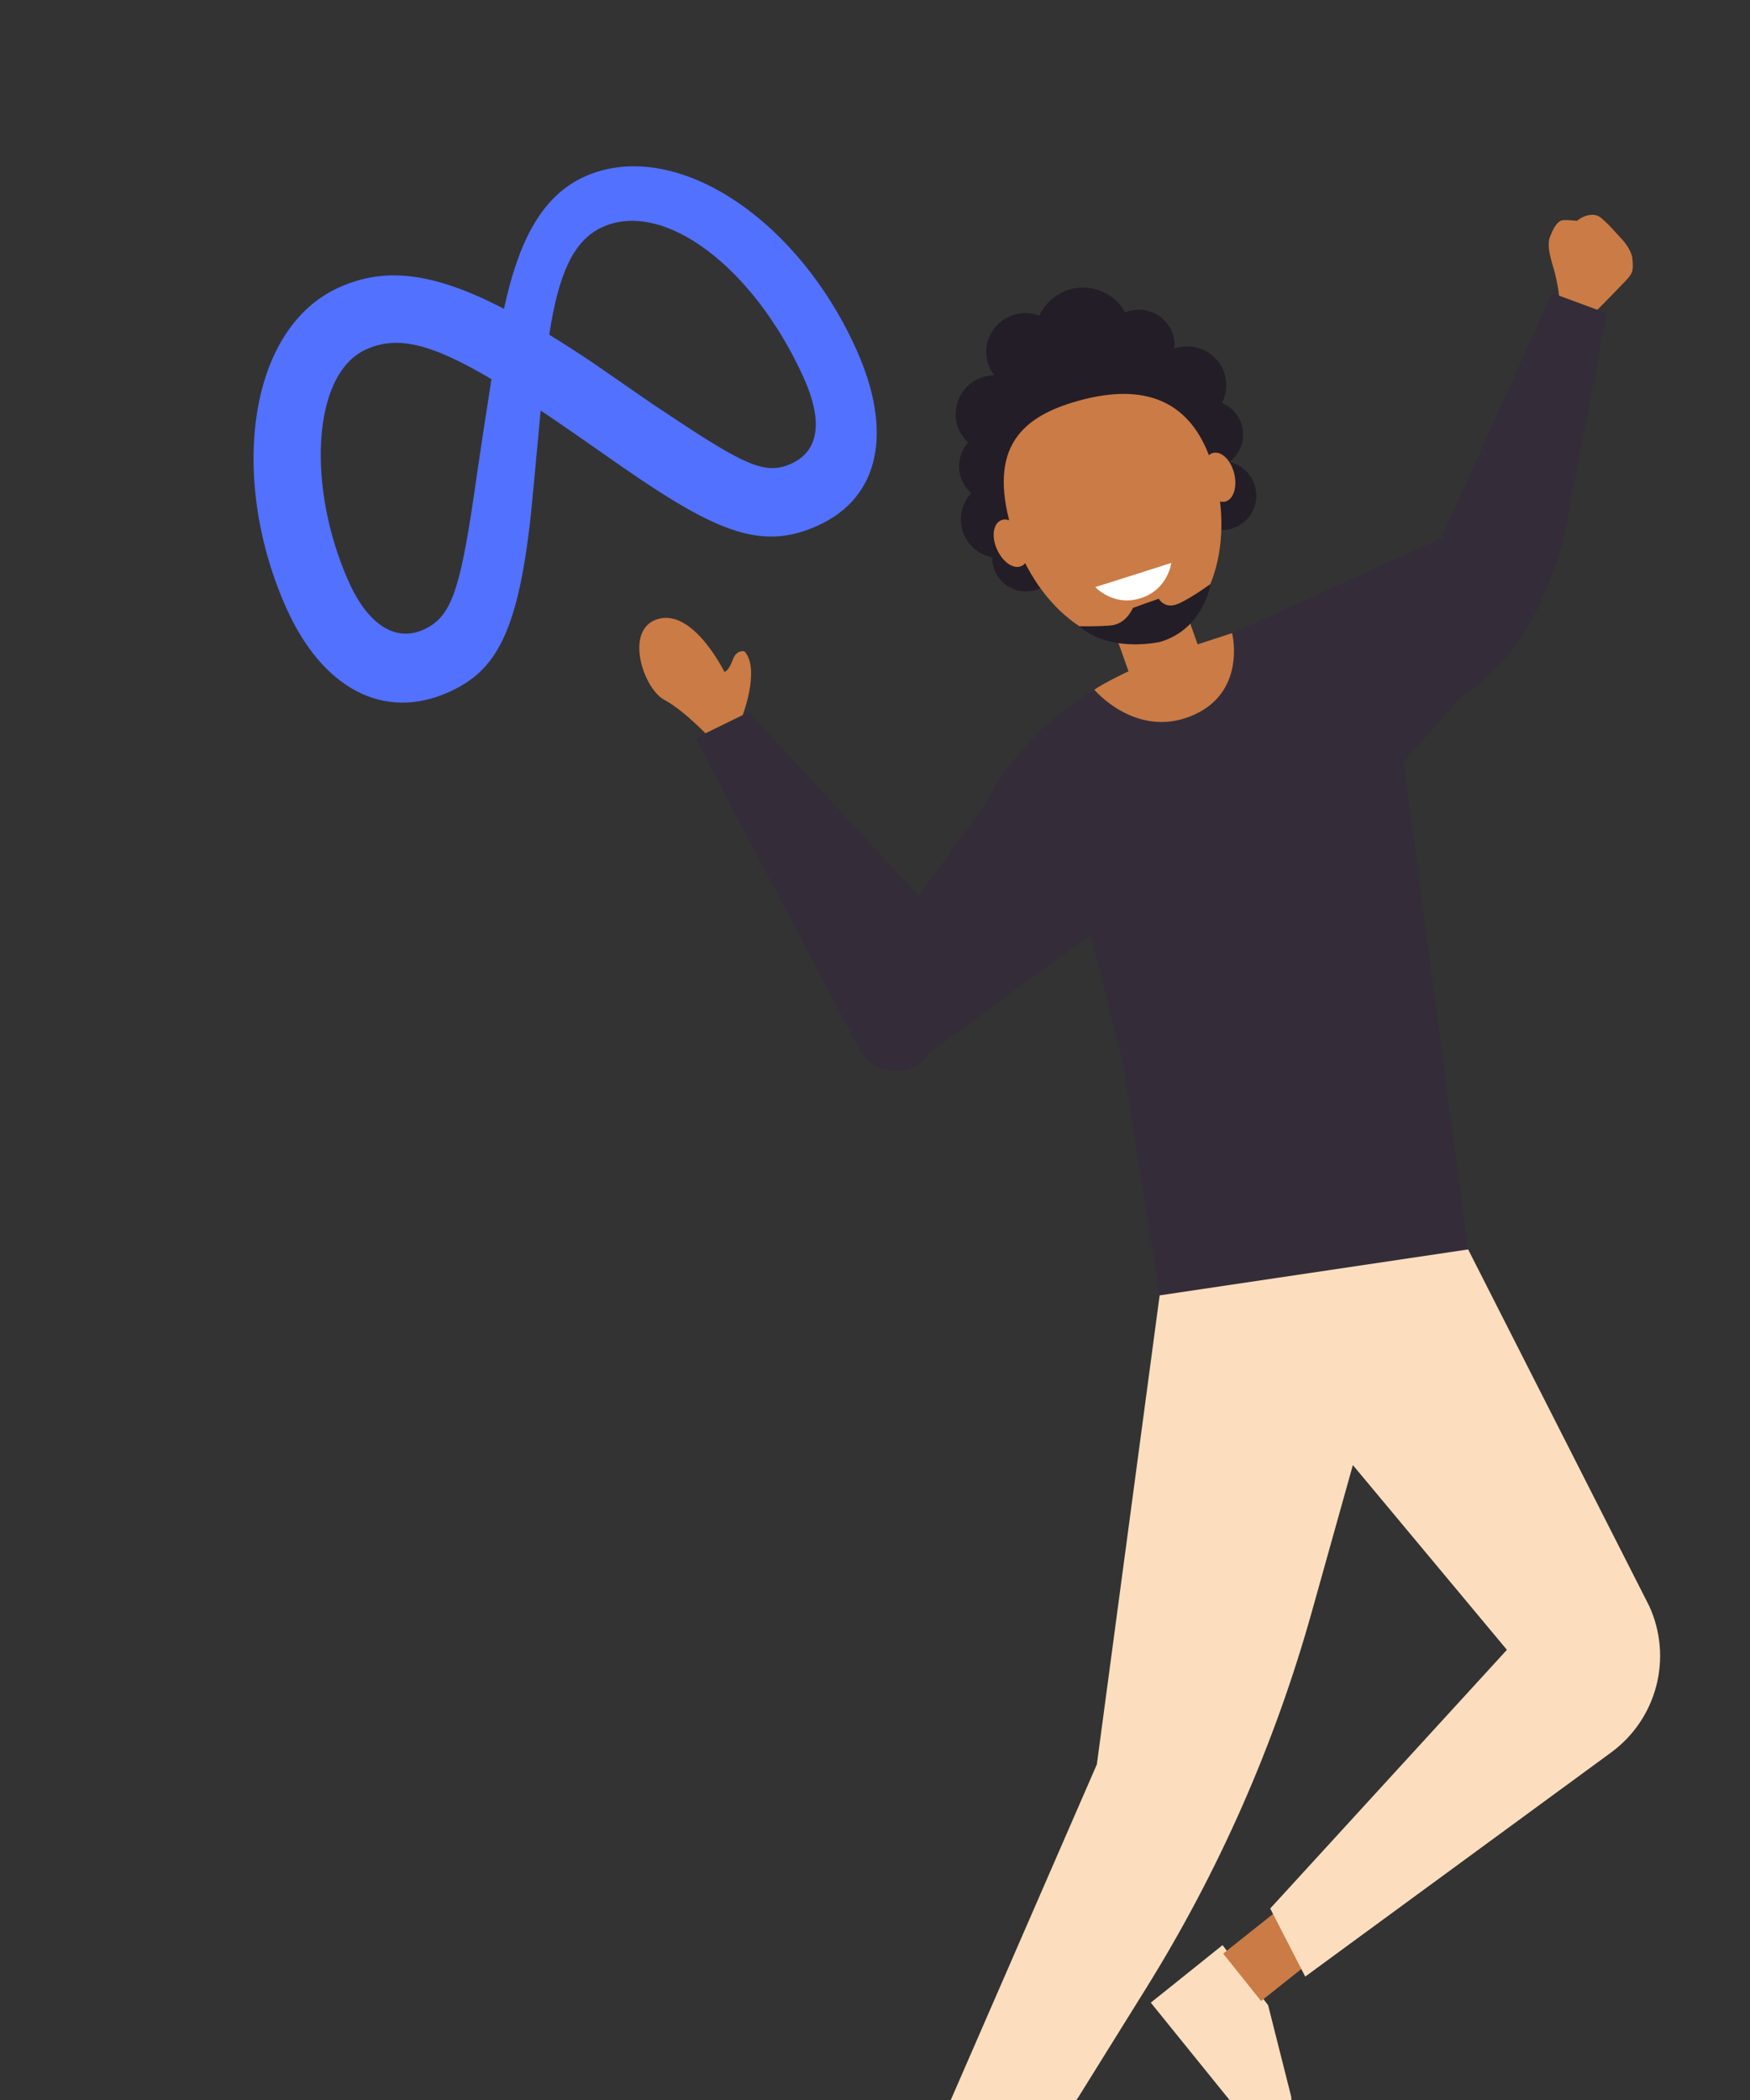<svg xmlns="http://www.w3.org/2000/svg" xmlns:xlink="http://www.w3.org/1999/xlink" width="100" zoomAndPan="magnify" viewBox="0 0 75 90" height="120" preserveAspectRatio="xMidYMid meet" version="1.0"><rect x="0" y="0" width="75" height="90" fill="#333333" stroke="none"/><defs><clipPath id="6a9bbe4507"><path d="M 66 9.199 L 70 9.199 L 70 14 L 66 14 Z M 66 9.199 " clip-rule="nonzero"/></clipPath><clipPath id="748cd1f540"><path d="M 40 53 L 71.711 53 L 71.711 90 L 40 90 Z M 40 53 " clip-rule="nonzero"/></clipPath><clipPath id="a6af5597ea"><path d="M 10 7 L 38 7 L 38 31 L 10 31 Z M 10 7 " clip-rule="nonzero"/></clipPath><clipPath id="026933afec"><path d="M 7.5 15.484 L 32.109 4.379 L 39.516 20.785 L 14.902 31.891 Z M 7.5 15.484 " clip-rule="nonzero"/></clipPath><clipPath id="62f69224b3"><path d="M 7.5 15.484 L 32.109 4.379 L 39.516 20.785 L 14.902 31.891 Z M 7.5 15.484 " clip-rule="nonzero"/></clipPath></defs><g clip-path="url(#6a9bbe4507)"><path fill="#cb7b45" d="M 69.961 11.094 C 69.938 10.82 69.719 10.469 69.473 10.211 C 69.184 9.906 69.008 9.684 68.766 9.469 C 68.59 9.312 68.504 9.219 68.273 9.207 C 67.996 9.199 67.762 9.324 67.582 9.465 C 67.324 9.438 67.094 9.418 66.961 9.441 C 66.672 9.484 66.473 10.047 66.473 10.047 C 66.223 10.5 66.5 11.16 66.645 11.734 C 66.801 12.348 66.836 12.859 66.836 12.859 L 68.328 13.406 C 68.328 13.406 68.824 12.922 69.695 12.008 C 69.984 11.699 70.004 11.598 69.961 11.098 Z M 69.961 11.094 " fill-opacity="1" fill-rule="nonzero"/></g><path fill="#231d27" d="M 52.691 19.801 C 53.133 19.465 53.367 18.895 53.242 18.312 C 53.137 17.828 52.797 17.449 52.371 17.27 C 52.539 16.938 52.602 16.547 52.516 16.156 C 52.32 15.258 51.43 14.688 50.527 14.883 C 50.457 14.898 50.391 14.918 50.324 14.941 C 50.34 14.789 50.34 14.637 50.305 14.477 C 50.125 13.652 49.305 13.129 48.477 13.309 C 48.387 13.328 48.305 13.355 48.223 13.391 C 47.797 12.613 46.895 12.176 45.98 12.371 C 45.32 12.516 44.801 12.961 44.543 13.531 C 44.246 13.418 43.918 13.383 43.586 13.457 C 42.684 13.652 42.113 14.535 42.305 15.434 C 42.359 15.676 42.465 15.895 42.609 16.082 C 42.496 16.086 42.387 16.098 42.273 16.121 C 41.371 16.316 40.801 17.199 40.996 18.098 C 41.07 18.445 41.25 18.742 41.492 18.965 C 41.18 19.324 41.031 19.816 41.137 20.316 C 41.211 20.645 41.387 20.926 41.621 21.133 C 41.266 21.52 41.098 22.062 41.219 22.613 C 41.363 23.281 41.895 23.766 42.527 23.891 C 42.523 23.996 42.531 24.105 42.555 24.211 C 42.727 24.988 43.496 25.484 44.277 25.316 C 44.434 25.281 44.57 25.219 44.699 25.145 C 45 25.879 45.797 26.316 46.602 26.141 C 46.797 26.102 46.98 26.023 47.141 25.922 C 47.672 26.039 48.223 26.059 48.766 25.938 C 49.543 25.77 50.219 25.363 50.766 24.785 C 50.832 24.781 50.902 24.77 50.969 24.754 C 51.871 24.559 52.441 23.676 52.25 22.777 C 52.242 22.754 52.234 22.73 52.23 22.707 C 52.375 22.719 52.523 22.719 52.672 22.688 C 53.473 22.512 53.984 21.723 53.809 20.926 C 53.684 20.344 53.23 19.922 52.688 19.797 Z M 52.691 19.801 " fill-opacity="1" fill-rule="nonzero"/><path fill="#cb7b45" d="M 31.773 30.805 C 31.773 30.805 32.613 28.715 31.91 27.918 C 31.91 27.918 31.566 27.812 31.398 28.289 C 31.227 28.77 31.047 28.797 31.047 28.797 C 31.047 28.797 29.738 26.121 28.23 26.52 C 26.723 26.918 27.551 29.496 28.469 29.992 C 29.383 30.484 30.504 31.707 30.504 31.707 Z M 31.773 30.805 " fill-opacity="1" fill-rule="nonzero"/><path fill="#fcdebe" d="M 54.133 91.781 L 49.32 85.828 L 52.395 83.363 L 54.348 85.938 L 55.332 89.836 C 55.332 89.836 55.547 90.652 54.133 91.785 Z M 54.133 91.781 " fill-opacity="1" fill-rule="nonzero"/><path fill="#cb7b45" d="M 56.312 80.633 L 57.941 82.664 L 54.047 85.758 L 52.422 83.727 Z M 56.312 80.633 " fill-opacity="1" fill-rule="nonzero"/><path fill="#cb7b45" d="M 42.535 88.703 L 44.738 90.094 L 42.066 94.281 L 39.867 92.887 Z M 42.535 88.703 " fill-opacity="1" fill-rule="nonzero"/><path fill="#cb7b45" d="M 52.012 20.113 C 52.969 23.484 51.801 26.77 49.402 27.445 C 47.004 28.121 44.281 25.934 43.32 22.559 C 42.363 19.184 43.777 17.863 46.176 17.188 C 48.574 16.512 51.051 16.738 52.012 20.113 Z M 52.012 20.113 " fill-opacity="1" fill-rule="nonzero"/><path fill="#cb7b45" d="M 51.875 29.152 L 48.875 30.207 L 47.527 26.41 L 50.523 25.355 Z M 51.875 29.152 " fill-opacity="1" fill-rule="nonzero"/><path fill="#342d39" d="M 46.738 40.086 L 48.074 45.34 L 49.699 55.52 L 62.922 53.551 L 60.164 32.664 L 62.562 29.934 C 65.336 28.16 66.77 24.887 67.293 21.645 L 68.863 13.426 L 66.512 12.559 L 61.762 23.062 L 51.438 27.758 L 49.121 28.547 C 46.102 29.574 43.609 31.727 42.16 34.555 L 39.367 38.383 L 32.094 30.516 L 29.797 31.641 L 36.762 44.848 C 37.141 45.734 38.172 46.148 39.066 45.773 C 39.391 45.637 39.664 45.41 39.855 45.113 L 46.738 40.082 Z M 46.738 40.086 " fill-opacity="1" fill-rule="nonzero"/><g clip-path="url(#748cd1f540)"><path fill="#fcdebe" d="M 62.922 53.551 L 70.676 68.82 C 71.699 71.039 71.016 73.668 69.039 75.113 L 55.938 84.711 L 54.438 81.793 L 64.582 70.707 L 57.98 62.789 L 56.227 69.055 C 54.633 74.758 52.234 80.207 49.102 85.238 L 44.281 92.988 L 40.598 90.344 L 47.008 75.617 L 49.699 55.516 L 62.922 53.547 Z M 62.922 53.551 " fill-opacity="1" fill-rule="nonzero"/></g><path fill="#cb7b45" d="M 51.605 20.609 C 51.75 21.184 52.152 21.582 52.508 21.496 C 52.863 21.41 53.035 20.871 52.895 20.297 C 52.754 19.719 52.352 19.324 51.996 19.41 C 51.637 19.496 51.465 20.035 51.605 20.609 Z M 51.605 20.609 " fill-opacity="1" fill-rule="nonzero"/><path fill="#cb7b45" d="M 42.73 23.547 C 42.973 24.09 43.438 24.41 43.773 24.262 C 44.109 24.113 44.184 23.551 43.941 23.012 C 43.699 22.469 43.23 22.152 42.895 22.301 C 42.562 22.449 42.484 23.008 42.73 23.547 Z M 42.73 23.547 " fill-opacity="1" fill-rule="nonzero"/><path fill="#cb7b45" d="M 46.898 29.559 C 46.898 29.559 48.645 31.633 51.008 30.703 C 53.461 29.738 52.805 27.133 52.805 27.133 L 49.828 28.105 C 49.828 28.105 47.699 29.012 46.898 29.559 Z M 46.898 29.559 " fill-opacity="1" fill-rule="nonzero"/><path fill="#ffffff" d="M 48.57 24.645 L 46.941 25.16 C 46.941 25.16 47.715 26.012 48.887 25.637 C 50.062 25.262 50.199 24.125 50.199 24.125 Z M 48.57 24.645 " fill-opacity="1" fill-rule="nonzero"/><path fill="#231d27" d="M 50.48 25.879 C 49.918 26.125 49.66 25.66 49.66 25.66 L 49.039 25.879 L 48.551 26.055 C 48.551 26.055 48.27 26.762 47.578 26.809 C 46.883 26.859 46.254 26.836 46.254 26.836 C 46.254 26.836 47.324 27.945 49.699 27.516 C 51.602 26.965 51.875 25.031 51.875 25.031 C 51.875 25.031 51.043 25.641 50.48 25.883 Z M 50.48 25.879 " fill-opacity="1" fill-rule="nonzero"/><g clip-path="url(#a6af5597ea)"><g clip-path="url(#026933afec)"><g clip-path="url(#62f69224b3)"><path fill="#5271ff" d="M 21.598 13.234 C 18.535 11.645 16.477 11.438 14.527 12.32 C 10.551 14.113 9.828 20.645 12.289 26.098 C 13.828 29.512 16.461 30.914 19.238 29.66 C 21.238 28.758 22.254 27.172 22.801 21.566 C 22.801 21.566 23.023 19.215 23.172 17.594 C 23.617 17.891 24.086 18.211 24.586 18.559 L 26.691 20.027 C 30.785 22.863 32.68 23.594 35.039 22.531 C 37.746 21.309 38.266 18.449 36.695 14.965 C 34.117 9.25 28.836 5.863 25.051 7.57 C 23.043 8.477 22.156 10.684 21.598 13.234 Z M 27.949 17.305 L 25.441 15.57 C 24.77 15.117 24.137 14.711 23.539 14.344 C 23.934 11.773 24.555 10.305 25.824 9.73 C 28.457 8.543 32.305 11.453 34.445 16.191 C 35.258 18 35.137 19.316 33.906 19.875 C 32.727 20.406 31.809 19.883 27.949 17.305 Z M 14.953 24.949 C 13.168 20.988 13.324 16.043 15.688 14.977 C 16.969 14.398 18.371 14.652 21.062 16.25 C 20.578 19.328 20.309 21.242 20.309 21.242 C 19.695 25.414 19.305 26.461 18.152 26.984 C 16.965 27.52 15.789 26.801 14.953 24.949 Z M 14.953 24.949 " fill-opacity="1" fill-rule="nonzero"/></g></g></g></svg>
